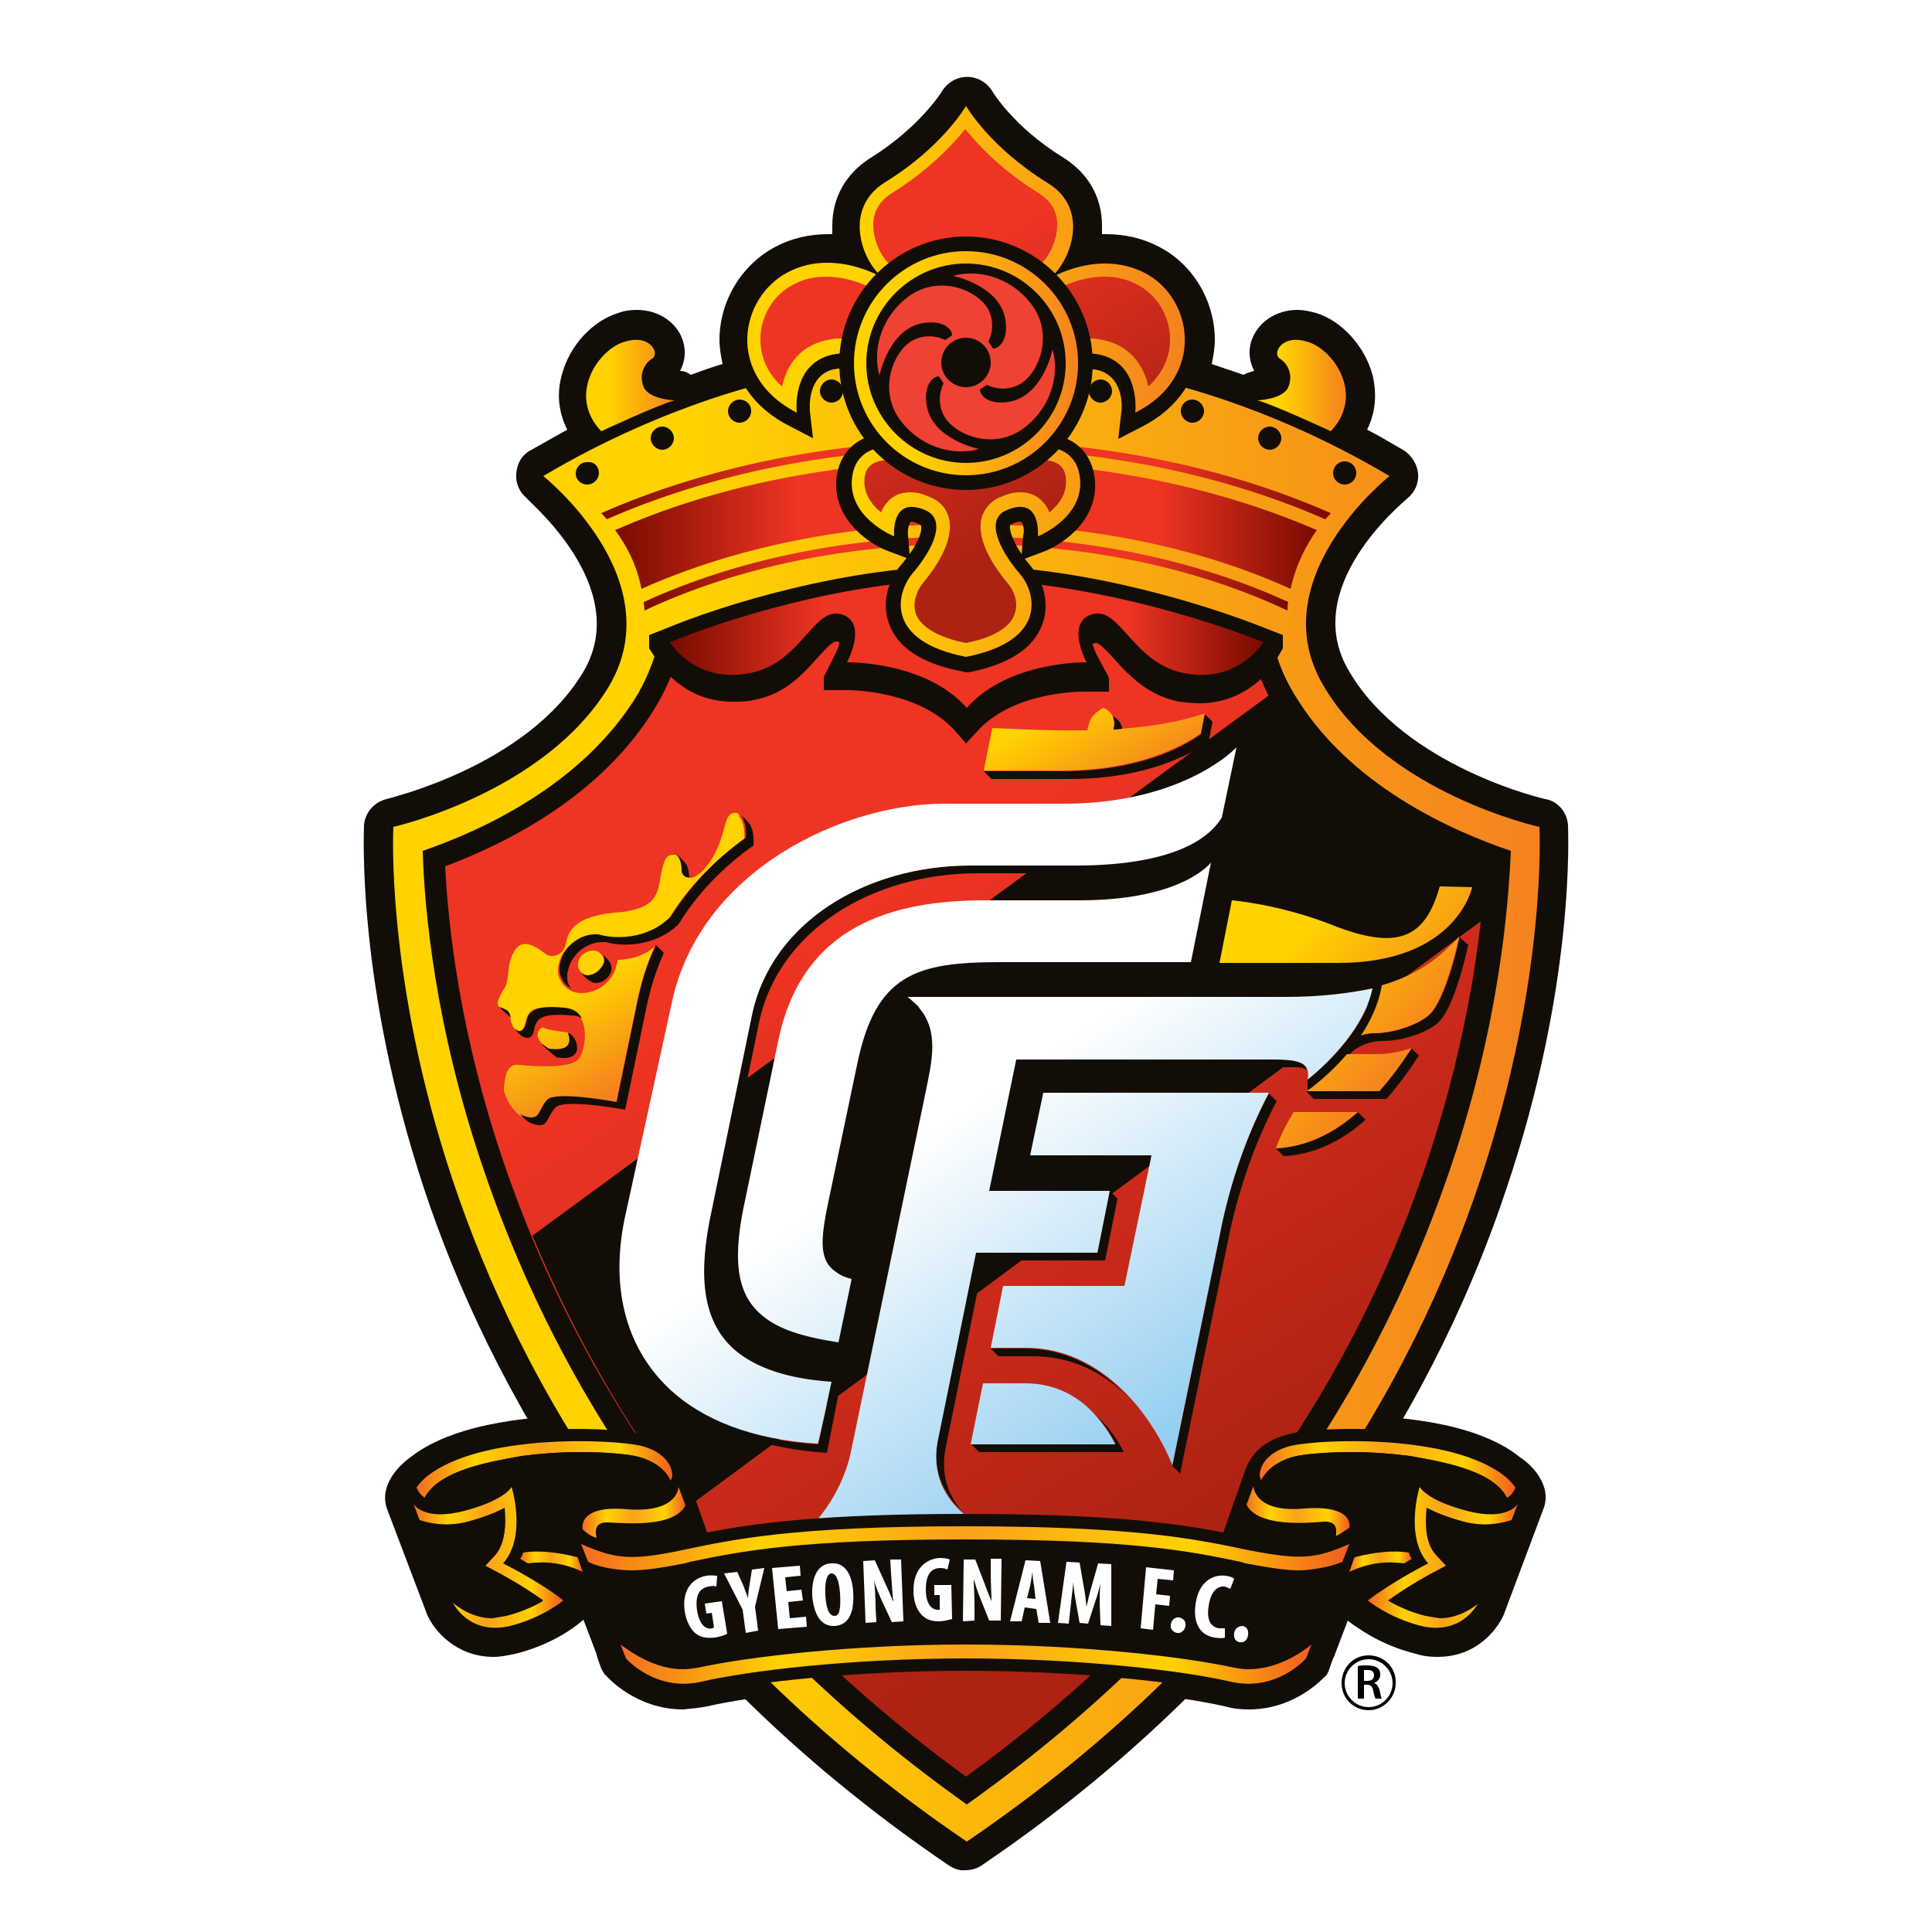<?xml version="1.0" encoding="utf-8"?>
<!-- Generator: Adobe Illustrator 25.1.0, SVG Export Plug-In . SVG Version: 6.00 Build 0)  -->
<svg version="1.1" xmlns="http://www.w3.org/2000/svg" xmlns:xlink="http://www.w3.org/1999/xlink" x="0px" y="0px"
	 viewBox="0 0 250 250" style="enable-background:new 0 0 250 250;" xml:space="preserve">
<style type="text/css">
	.st0{fill:#120E07;}
	.st1{fill:url(#SVGID_1_);}
	.st2{fill:url(#SVGID_2_);}
	.st3{fill:url(#SVGID_3_);}
	.st4{filter:url(#Adobe_OpacityMaskFilter);}
	.st5{opacity:0.6;mask:url(#e_2_);}
	.st6{fill:#FFCF00;}
	.st7{fill:url(#SVGID_4_);}
	.st8{fill:url(#SVGID_5_);}
	.st9{fill:url(#SVGID_6_);}
	.st10{fill:url(#SVGID_7_);}
	.st11{fill:url(#SVGID_8_);}
	.st12{fill:url(#SVGID_9_);}
	.st13{fill:url(#SVGID_10_);}
	.st14{fill:url(#SVGID_11_);}
	.st15{fill:#EF4134;}
	.st16{fill:url(#SVGID_12_);}
	.st17{fill:url(#SVGID_13_);}
	.st18{fill:url(#SVGID_14_);}
	.st19{fill:url(#SVGID_15_);}
	.st20{fill:url(#SVGID_16_);}
	.st21{fill:url(#SVGID_17_);}
	.st22{fill:url(#SVGID_18_);}
	.st23{fill:url(#SVGID_19_);}
	.st24{fill:#FFFFFF;}
	.st25{fill:url(#SVGID_20_);}
	.st26{fill:url(#SVGID_21_);}
	.st27{fill:url(#SVGID_22_);}
	.st28{fill:url(#SVGID_23_);}
	.st29{fill:url(#SVGID_24_);}
	.st30{fill:url(#SVGID_25_);}
	.st31{fill:none;}
</style>
<g id="Layer_1">
	<g>
		<path class="st0" d="M161.6,221.2c-1,0-2.1-0.1-3.1-0.4c-6.1-1.4-19.1-2.9-33.5-2.9c-14.4,0-27.4,1.5-33.5,2.9
			c-1,0.2-2,0.3-3.1,0.4c-6.2,0-9.9-4.3-10-4.4l-0.2-0.2c-0.1-0.2-0.2-0.3-0.3-0.5l-0.1-0.2l-0.5-1.4l-0.1-0.4l-0.1-0.3l-1.6-4.2
			l-0.5,0.4c-0.6,0.5-3.5,2.8-8.3,4c-1,0.2-1.9,0.4-2.8,0.4c-4.9,0-7.7-3.4-8.6-5.4l-5.2-13.7c-1.1-3,1.4-5.6,3.1-6.8
			c6-4.7,17.2-5.3,21.8-5.3c3.8,0,7,0.3,8.7,0.7c3.8,1,6.1,3.1,7.1,6.6l2,5.7c6.4-1.1,15.1-2.1,32.1-2.1s25.7,1,32.2,2.1l2-5.8
			c1-3.4,3.2-5.5,7-6.5c1.7-0.5,5-0.7,8.7-0.7c4.6,0,15.8,0.5,21.8,5.3c1.7,1.1,4.3,3.8,3.1,6.8l-5.1,13.6c-0.1,0.3-2.4,5.5-8.6,5.5
			c-0.9,0-1.9-0.1-2.8-0.4c-4.9-1.2-7.9-3.7-8.3-3.9l-0.5-0.4l-1.6,4.2l-0.1,0.3l-0.2,0.4l-0.5,1.4l-0.1,0.3
			c-0.1,0.2-0.2,0.4-0.3,0.5l-0.2,0.2C171.4,216.9,167.8,221.2,161.6,221.2L161.6,221.2z"/>
		<path class="st0" d="M202.9,106.8c-0.1-1.7-1.3-3.1-2.9-3.4c-0.2,0-18.2-4.2-25.4-16.5C168,76,181.6,65,182.1,64.5
			c1-0.8,1.5-2,1.4-3.2c-0.1-1.2-0.8-2.3-1.8-3c-1.6-0.9-3.2-1.9-4.8-2.7c1.1-2.2,1.3-4.6,0.7-7.1c-1-3.7-4-7-7.3-8
			c-0.8-0.2-1.6-0.4-2.4-0.4c-2.8,0-5.2,1.6-6,4.1c-0.4,1.3-0.2,2.7,0.4,3.8c-0.5,0.1-1,0.3-1.4,0.5c-1.4-0.5-2.7-0.9-4.1-1.4
			c0.2-1,0.4-2.1,0.4-3.1c0-5.1-2.9-9.9-7.3-12.1c-2.1-1.1-4.4-1.6-6.8-1.6c-0.2,0-0.4,0-0.5,0c0-0.4,0-0.7,0-1.1
			c0-3.7-1.8-6.8-5-8.8c-6.5-4-9.2-8.6-9.2-8.6c-1.1-1.8-3.4-2.4-5.2-1.3c-0.5,0.3-1,0.8-1.3,1.3c0,0-2.8,4.6-9.2,8.6
			c-3.2,2-5,5.1-5,8.8c0,0.4,0,0.7,0,1.1c-0.2,0-0.4,0-0.5,0c-2.4,0-4.7,0.5-6.8,1.6c-4.4,2.3-7.3,7-7.3,12.1c0,1.1,0.2,2.1,0.4,3.1
			c-1.4,0.4-2.7,0.9-4.1,1.4c-0.4-0.3-0.9-0.5-1.4-0.5c0.6-1.1,0.8-2.5,0.4-3.8c-0.7-2.4-3.1-4.1-6-4.1c-0.8,0-1.6,0.1-2.4,0.4
			c-3.3,1-6.3,4.2-7.3,8c-0.7,2.5-0.4,4.9,0.7,7.1c-1.6,0.9-3.2,1.8-4.8,2.7c-1.1,0.6-1.7,1.7-1.8,3c-0.1,1.2,0.4,2.4,1.4,3.2
			C68,64.6,82,75.9,75.5,86.9c-7.3,12.3-25.3,16.4-25.5,16.5c-1.6,0.4-2.8,1.8-2.9,3.4c0,0.8-1,20.5,7.8,47.1
			c8.1,24.4,26.5,59.4,67.9,87.5c0.6,0.4,1.4,0.7,2.1,0.6c0.8,0,1.5-0.2,2.1-0.6c41.4-28.1,59.8-63.1,67.9-87.5
			C203.9,127.3,202.9,107.6,202.9,106.8L202.9,106.8z"/>
		
			<linearGradient id="SVGID_1_" gradientUnits="userSpaceOnUse" x1="58.4" y1="88.188" x2="229.252" y2="88.188" gradientTransform="matrix(0.868 0 0 -0.868 0.132 218.915)">
			<stop  offset="0.264" style="stop-color:#FFD200"/>
			<stop  offset="1" style="stop-color:#F5821F"/>
		</linearGradient>
		<path class="st1" d="M149.1,49.1c0,0,14.2,2.7,30.7,12.5c0,0-16.8,13.3-8.5,27.2c8.2,13.9,27.9,18.2,27.9,18.2s4.3,78-74.1,131.3
			l0,0c0,0,0,0,0,0c0,0,0,0,0,0v0C46.6,185,50.9,107,50.9,107s19.6-4.4,27.9-18.2c8.2-13.9-8.5-27.2-8.5-27.2
			c16.5-9.8,30.7-12.5,30.7-12.5s10.7-2.7,24.1-2.7C138.3,46.4,149.1,49.1,149.1,49.1L149.1,49.1z"/>
		
			<linearGradient id="SVGID_2_" gradientUnits="userSpaceOnUse" x1="87.196" y1="194.729" x2="100.38" y2="194.729" gradientTransform="matrix(0.868 0 0 -0.868 0.132 218.915)">
			<stop  offset="0.264" style="stop-color:#FFD200"/>
			<stop  offset="1" style="stop-color:#F5821F"/>
		</linearGradient>
		<path class="st2" d="M77.8,55.8c0,0,7.3-3.4,9.5-4c0,0-3.3-0.1-4-1.7c-0.7-1.6,0.1-3.1,1.1-3.7c1-0.6-0.2-3.2-3.5-2.2
			C77.5,45.1,73.3,51.1,77.8,55.8z"/>
		<path class="st0" d="M167.4,89.7c-1.5-2.5-2.4-5-2.8-7.4c-11.7-4.8-26-7.9-39.6-7.9c-13.6,0-27.9,3.2-39.6,7.9
			c-0.5,2.4-1.4,4.9-2.8,7.4c-7.1,11.9-20.6,17.9-27.9,20.4c0.2,7.2,1.5,22.5,7.8,41c11.2,33.1,32.2,60.8,62.6,82.4
			c30.4-21.6,51.4-49.3,62.6-82.4c6.3-18.5,7.5-33.9,7.8-41C188.1,107.6,174.5,101.7,167.4,89.7L167.4,89.7z"/>
		
			<linearGradient id="SVGID_3_" gradientUnits="userSpaceOnUse" x1="111.315" y1="154.282" x2="189.959" y2="30.407" gradientTransform="matrix(0.868 0 0 -0.868 0.132 218.915)">
			<stop  offset="0.275" style="stop-color:#EE3423"/>
			<stop  offset="1" style="stop-color:#AD2213"/>
		</linearGradient>
		<path class="st3" d="M125,229.9c-29-21.1-49.1-47.9-59.9-79.7c-5.6-16.5-7.1-30.3-7.5-38.1c8-3,20.5-9.2,27.4-20.9
			c1.3-2.2,2.2-4.4,2.8-6.7c11.8-4.6,25.2-7.1,37.1-7.1c11.9,0,25.3,2.6,37.1,7.1c0.6,2.3,1.6,4.6,2.8,6.7
			c6.9,11.7,19.4,17.9,27.4,20.9c-0.4,7.8-2,21.6-7.5,38.1C174.1,182,154,208.9,125,229.9L125,229.9z"/>
		<defs>
			<filter id="Adobe_OpacityMaskFilter" filterUnits="userSpaceOnUse" x="57.6" y="77.3" width="134.8" height="152.6">
				<feColorMatrix  type="matrix" values="1 0 0 0 0  0 1 0 0 0  0 0 1 0 0  0 0 0 1 0"/>
			</filter>
		</defs>
		<mask maskUnits="userSpaceOnUse" x="57.6" y="77.3" width="134.8" height="152.6" id="e_2_">
			<g class="st4">
			</g>
		</mask>
		<g class="st5">
			<path d="M125,229.9c-29-21.1-49.1-47.9-59.9-79.7c-5.6-16.5-7.1-30.3-7.5-38.1c8-3,20.5-9.2,27.4-20.9c1.3-2.2,2.2-4.4,2.8-6.7
				c11.8-4.6,25.2-7.1,37.1-7.1c11.9,0,25.3,2.6,37.1,7.1c0.6,2.3,1.6,4.6,2.8,6.7c6.9,11.7,19.4,17.9,27.4,20.9
				c-0.4,7.8-2,21.6-7.5,38.1C174.1,182,154,208.9,125,229.9L125,229.9z"/>
		</g>
		<path class="st0" d="M192.4,112.1c-8-3-20.5-9.2-27.4-20.9c-0.3-0.4-0.5-0.9-0.7-1.3l-95.4,70c5.2,12.5,11.9,24.3,20.1,35.1
			l102.9-76C192.1,116.3,192.3,114,192.4,112.1L192.4,112.1z"/>
		<path class="st6" d="M190.8,165C190.8,164.9,190.8,164.9,190.8,165C190.8,164.9,190.8,164.9,190.8,165z"/>
		
			<linearGradient id="SVGID_4_" gradientUnits="userSpaceOnUse" x1="187.274" y1="194.729" x2="200.456" y2="194.729" gradientTransform="matrix(0.868 0 0 -0.868 0.132 218.915)">
			<stop  offset="0.264" style="stop-color:#FFD200"/>
			<stop  offset="1" style="stop-color:#F5821F"/>
		</linearGradient>
		<path class="st7" d="M172.2,55.8c0,0-7.3-3.4-9.5-4c0,0,3.3-0.1,4-1.7c0.7-1.6-0.1-3.1-1.1-3.7c-1-0.6,0.2-3.2,3.5-2.2
			C172.5,45.1,176.7,51.1,172.2,55.8L172.2,55.8z"/>
		
			<linearGradient id="SVGID_5_" gradientUnits="userSpaceOnUse" x1="91.513" y1="173.93" x2="196.141" y2="173.93" gradientTransform="matrix(0.868 0 0 -0.868 0.132 218.915)">
			<stop  offset="0" style="stop-color:#790B00"/>
			<stop  offset="0.258" style="stop-color:#EE3423"/>
			<stop  offset="0.775" style="stop-color:#EE3423"/>
			<stop  offset="1" style="stop-color:#790B00"/>
		</linearGradient>
		<path class="st8" d="M79.6,68.6c1.4,1.9,2.8,4.4,3.4,7.6c12.1-5.4,26.7-8.4,42-8.4c15.3,0,29.9,2.9,42,8.4
			c0.7-3.2,2.1-5.8,3.4-7.6c-12.9-5.6-28.6-8.9-45.4-8.9C108.2,59.6,92.5,62.9,79.6,68.6z"/>
		
			<linearGradient id="SVGID_6_" gradientUnits="userSpaceOnUse" x1="95.814" y1="166.679" x2="191.841" y2="166.679" gradientTransform="matrix(0.868 0 0 -0.868 0.132 218.915)">
			<stop  offset="0" style="stop-color:#790B00"/>
			<stop  offset="0.258" style="stop-color:#EE3423"/>
			<stop  offset="0.775" style="stop-color:#EE3423"/>
			<stop  offset="1" style="stop-color:#790B00"/>
		</linearGradient>
		<path class="st9" d="M125,70.4c15.3,0,29.7,3,41.6,8.6c0-0.4,0-0.7,0.1-1.1c-12-5.5-26.4-8.5-41.7-8.5c-15.3,0-29.7,3-41.7,8.5
			c0,0.3,0.1,0.7,0.1,1.1C95.3,73.4,109.7,70.4,125,70.4L125,70.4z"/>
		
			<linearGradient id="SVGID_7_" gradientUnits="userSpaceOnUse" x1="89.461" y1="180.615" x2="198.192" y2="180.615" gradientTransform="matrix(0.868 0 0 -0.868 0.132 218.915)">
			<stop  offset="0" style="stop-color:#790B00"/>
			<stop  offset="0.258" style="stop-color:#EE3423"/>
			<stop  offset="0.775" style="stop-color:#EE3423"/>
			<stop  offset="1" style="stop-color:#790B00"/>
		</linearGradient>
		<path class="st10" d="M125,58c17.2,0,33.3,3.4,46.5,9.2c0.2-0.3,0.5-0.5,0.7-0.8C158.8,60.5,142.5,57,125,57
			c-17.5,0-33.8,3.5-47.2,9.4c0.2,0.2,0.5,0.5,0.7,0.8C91.7,61.4,107.8,58,125,58L125,58z"/>
		<path class="st0" d="M125,94.5l-1.4-1.6c-4.5-5.1-13-5.3-13.9-5.3h-3.1l1.4-2.8c0.5-0.9,1-2.5,0.8-3.2c0-0.1-0.1-0.1-0.2-0.2
			c-0.1-0.1-0.3-0.1-0.4-0.1c-0.5,0-1.5,1.1-2.4,2.1c-1.8,2-4.2,4.8-8.4,5.5c-0.9,0.2-1.7,0.3-2.6,0.3c-6.5,0-9.5-5-9.7-5.2L84,82.2
			l2-0.8c7.3-3.1,23.8-8.2,39-8.2c15.2,0,31.6,5.2,39,8.2l2,0.8l-1.1,1.9c-0.1,0.2-3.2,5.2-9.7,5.2h0c-0.8,0-1.7-0.1-2.6-0.3
			c-4.1-0.8-6.6-3.5-8.4-5.5c-0.9-1-1.9-2.1-2.4-2.1c-0.1,0-0.3,0.1-0.4,0.1c-0.1,0.1-0.1,0.1-0.2,0.2c-0.2,0.7,0.3,2.3,0.8,3.2
			l1.5,2.8l-3.3,0c-0.9,0-9.4,0.1-13.9,5.3L125,94.5L125,94.5z"/>
		<path class="st0" d="M125,96.2l-1.4-1.6c-4.5-5.1-13-5.3-13.9-5.3h-3.1v-1.7c0.5-0.9,2.4-3.6,2.2-4.3c0-0.1-0.1-0.1-0.2-0.2
			c-0.1-0.1-0.3-0.1-0.4-0.1c-0.5,0-1.5,1.1-2.4,2.1c-1.8,2-4.2,4.8-8.4,5.5c-0.8,0.2-1.7,0.2-2.6,0.2c-6.5,0-9.5-5-9.7-5.2L84,83.9
			v-1.7c7.3-3.1,25.8-7.3,41-7.4c15.2,0,33.6,4.3,41,7.4v1.7l-1.1,1.9c-0.1,0.2-3.2,5.2-9.7,5.2h0c-0.8,0-1.7-0.1-2.6-0.2
			c-4.1-0.8-6.6-3.5-8.4-5.5c-0.9-1-1.9-2.1-2.4-2.1c-0.1,0-0.3,0.1-0.4,0.1c-0.1,0.1-0.1,0.1-0.2,0.2c-0.2,0.7,1.8,3.4,2.3,4.3v1.7
			l-3.3,0c-0.9,0-9.4,0.1-13.9,5.3L125,96.2z"/>
		
			<linearGradient id="SVGID_8_" gradientUnits="userSpaceOnUse" x1="99.784" y1="156.149" x2="187.917" y2="156.149" gradientTransform="matrix(0.868 0 0 -0.868 0.132 218.915)">
			<stop  offset="0" style="stop-color:#790B00"/>
			<stop  offset="0.258" style="stop-color:#EE3423"/>
			<stop  offset="0.775" style="stop-color:#EE3423"/>
			<stop  offset="1" style="stop-color:#790B00"/>
		</linearGradient>
		<path class="st11" d="M125,75c-15.4,0-31.8,5.4-38.3,8.1c0,0,3.2,5.4,10.3,4c7-1.3,8.4-9.4,12.4-7.4c2.7,1.4,0.2,6,0.2,6
			s10.1-0.2,15.5,5.9c5.4-6.1,15.5-5.9,15.5-5.9s-2.5-4.6,0.2-6c4-2,5.4,6,12.4,7.4c7,1.4,10.3-4,10.3-4
			C156.8,80.4,140.4,75.1,125,75z"/>
		<path class="st0" d="M125,87l-0.4-0.1c-5.3-1-8.5-3.1-9.6-6.3c-1-2.8,0.1-5.7,1.5-7.4c0.3-0.3,0.6-0.7,0.8-1l-2.4-0.9
			c-2.7-1-7.5-4.5-6.6-9.9c0.6-3.4,3.2-5.4,7.1-5.4c0.3,0,0.5,0,0.8,0c-0.4-2-1.6-4.4-3.1-6c-0.9-1-2.4-2.3-4.2-2.3
			c-0.2,0-0.4,0-0.6,0c-4,0.6-3.5,5.3-3.5,5.5l0.4,3.5l-3.1-1.6c-4.7-2.4-7.4-6.4-7.4-11.1c0-4.4,2.5-8.5,6.3-10.5
			c1.8-0.9,3.8-1.4,5.9-1.4c1,0,2,0.1,2.8,0.3c-0.3-1-0.5-2.1-0.5-3.2c0-3,1.5-5.6,4.2-7.2c6.9-4.3,9.8-9.2,9.9-9.3L125,10l1.6,2.8
			c0,0.1,2.9,5,9.9,9.3c2.6,1.6,4.1,4.2,4.2,7.2c0,1.1-0.1,2.2-0.5,3.2c0.9-0.2,1.9-0.3,2.8-0.3c2.1,0,4.1,0.5,5.9,1.4
			c3.8,2,6.3,6.1,6.3,10.5c0,4.6-2.7,8.7-7.4,11.1l-3.1,1.6l0.4-3.5c0.1-0.5,0.4-4.9-3.5-5.5c-0.2,0-0.4,0-0.6,0
			c-1.8,0-3.3,1.2-4.2,2.3c-1.5,1.6-2.7,4-3.1,6c0.3,0,0.5,0,0.8,0c4,0,6.5,2,7.1,5.4c0.9,5.5-3.9,8.9-6.6,9.9l-2.4,0.9
			c0.3,0.4,0.6,0.7,0.8,1c1.5,1.7,2.5,4.7,1.5,7.4c-1.1,3.2-4.4,5.3-9.6,6.3L125,87L125,87z M132.1,67.5c-0.2,0-0.6,0-1.1,0.3
			c-0.3,0.1-0.3,0.2-0.3,0.2c-0.1,0.5,0.2,1.8,1.5,3.7l0.2-2.4C132.6,68.6,132.4,67.7,132.1,67.5L132.1,67.5L132.1,67.5z
			 M117.9,67.5c-0.3,0.2-0.5,1.1-0.4,1.8l0.2,2.4c1.3-1.8,1.6-3.1,1.5-3.6c0-0.1,0-0.1-0.3-0.3C118.4,67.6,118.1,67.5,117.9,67.5
			L117.9,67.5z"/>
		
			<linearGradient id="SVGID_9_" gradientUnits="userSpaceOnUse" x1="111.162" y1="195.244" x2="176.49" y2="195.244" gradientTransform="matrix(0.868 0 0 -0.868 0.132 218.915)">
			<stop  offset="0.264" style="stop-color:#FFD200"/>
			<stop  offset="1" style="stop-color:#F5821F"/>
		</linearGradient>
		<path class="st12" d="M148.1,35.3c-5.9-3-12,0.5-12.7,1c2.7-1.5,6.1-9,0.2-12.6C128,19,125,13.7,125,13.7s-3,5.3-10.5,9.9
			c-5.9,3.7-2.5,11.2,0.2,12.6c-0.8-0.5-6.9-4-12.7-1c-6.4,3.3-8.1,13.5,1.1,18.2c0,0-0.8-6.7,5.1-7.6c5.9-0.9,10.6,7.5,10.2,12.3
			c0,0-7.2-2-8.1,3.4c-0.9,5.4,5.4,7.9,5.4,7.9s-0.5-5.3,4-3.4c2.8,1.2,1.2,4.9-1.7,8.3c-1.9,2.3-3.7,8.6,7,10.7l0-0.1l0,0.1
			c10.7-2.1,9-8.4,7-10.7c-2.9-3.4-4.5-7.2-1.7-8.3c4.5-1.9,4,3.4,4,3.4s6.3-2.5,5.4-7.9c-0.9-5.4-8.1-3.4-8.1-3.4
			c-0.4-4.8,4.4-13.2,10.2-12.3c5.9,0.9,5.1,7.6,5.1,7.6C156.1,48.8,154.4,38.5,148.1,35.3L148.1,35.3z"/>
		
			<linearGradient id="SVGID_10_" gradientUnits="userSpaceOnUse" x1="130.513" y1="223.419" x2="158.575" y2="176.979" gradientTransform="matrix(0.868 0 0 -0.868 0.132 218.915)">
			<stop  offset="0.275" style="stop-color:#EE3423"/>
			<stop  offset="1" style="stop-color:#AD2213"/>
		</linearGradient>
		<path class="st13" d="M125,83.2c-3.6-0.7-5.9-2.1-6.5-3.8c-0.5-1.6,0.3-3.1,0.8-3.8c1.6-1.9,4.2-5.5,3.5-8.5
			c-0.3-1.3-1.2-2.3-2.5-2.8c-0.9-0.4-1.7-0.6-2.5-0.6c-1.2,0-2.2,0.4-2.9,1.2c-0.4,0.4-0.7,0.9-0.9,1.4c-1.2-1-2.4-2.5-2.1-4.6
			c0.1-0.7,0.4-2.2,3.4-2.2c1.2,0,2.3,0.3,2.3,0.3l2.2,0.6l0.2-2.2c0.3-3.4-1.5-7.9-4.2-10.9c-2.1-2.3-4.5-3.5-7-3.5
			c-0.4,0-0.8,0-1.2,0.1c-4.1,0.6-5.8,3.4-6.4,6.1c-2.4-2.1-2.8-4.6-2.8-6.1c0-3,1.7-5.8,4.3-7.1c1.3-0.7,2.7-1,4.2-1
			c3.1,0,5.8,1.4,6.5,1.8l2-3.2c-1-0.6-2.4-2.9-2.4-5.3c0-1.7,0.8-3.1,2.4-4.1c4.8-3,7.8-6.2,9.5-8.3c1.7,2.1,4.7,5.3,9.5,8.3
			c1.6,1,2.4,2.3,2.4,4.1c0,2.4-1.4,4.6-2.4,5.3l2,3.2c0.7-0.4,3.4-1.8,6.5-1.8c1.5,0,2.9,0.3,4.2,1c2.6,1.3,4.3,4.1,4.3,7.1
			c0,1.5-0.4,3.9-2.8,6.1c-0.6-2.7-2.4-5.5-6.4-6.1c-0.4-0.1-0.8-0.1-1.2-0.1c-2.5,0-4.9,1.2-7,3.5c-2.8,3-4.5,7.5-4.2,10.9l0.2,2.2
			l2.2-0.6c0,0,1.1-0.3,2.3-0.3c3.1,0,3.3,1.6,3.4,2.2c0.3,2.1-0.9,3.6-2.1,4.6c-0.2-0.5-0.5-1-0.9-1.4c-0.7-0.8-1.7-1.2-2.9-1.2
			c-0.8,0-1.6,0.2-2.5,0.6c-1.3,0.5-2.2,1.6-2.5,2.8c-0.7,3,1.9,6.6,3.5,8.5c0.5,0.6,1.4,2.2,0.8,3.8
			C130.8,81.1,128.6,82.5,125,83.2L125,83.2z"/>
		<path class="st0" d="M125,63.4c-9,0-16.4-7.3-16.4-16.4c0-9,7.4-16.4,16.4-16.4c9,0,16.4,7.4,16.4,16.4
			C141.4,56,134,63.4,125,63.4z"/>
		
			<linearGradient id="SVGID_11_" gradientUnits="userSpaceOnUse" x1="127.102" y1="198.032" x2="160.555" y2="198.032" gradientTransform="matrix(0.868 0 0 -0.868 0.132 218.915)">
			<stop  offset="0.264" style="stop-color:#FFD200"/>
			<stop  offset="1" style="stop-color:#F5821F"/>
		</linearGradient>
		<path class="st14" d="M139.5,47c0,8-6.5,14.5-14.5,14.5c-8,0-14.5-6.5-14.5-14.5c0-8,6.5-14.5,14.5-14.5
			C133,32.5,139.5,39,139.5,47z"/>
		<path class="st0" d="M137.9,47c0,7.1-5.8,12.9-12.9,12.9c-7.1,0-12.9-5.8-12.9-12.9c0-7.1,5.8-12.9,12.9-12.9
			C132.1,34.1,137.9,39.9,137.9,47z"/>
		<path class="st15" d="M136.2,45.2c0,0-1.2,6.1-5.7,6.8c-2.4,0.4-3.7-0.7-3.7-1.6c0.3-0.2,0.6-0.4,0.9-0.6c0.8,0.4,2.5,0.9,4.3-0.1
			c2.4-1.4,4.3-6.2,1.7-10c-2.5-3.6-6.8-5-10.4-4c0,0,6.1,1.2,6.8,5.7c0.4,2.4-0.7,3.7-1.6,3.7c-0.2-0.3-0.4-0.6-0.6-0.9
			c0.4-0.8,0.9-2.5-0.1-4.3c-1.4-2.4-6.2-4.3-10-1.7c-3.6,2.5-5,6.8-4,10.4c0,0,1.2-6.1,5.7-6.8c2.4-0.4,3.7,0.7,3.7,1.6
			c-0.3,0.2-0.6,0.4-0.9,0.6c-0.8-0.4-2.5-0.9-4.3,0.1c-2.4,1.4-4.3,6.2-1.7,10c2.5,3.6,6.8,5,10.4,4c0,0-6.1-1.2-6.8-5.7
			c-0.4-2.4,0.7-3.7,1.6-3.7c0.2,0.3,0.4,0.6,0.6,0.9c-0.4,0.8-0.9,2.5,0.1,4.3c1.4,2.4,6.2,4.3,10,1.7
			C135.8,53.1,137.2,48.8,136.2,45.2L136.2,45.2z M121.8,46.9c0-1.7,1.4-3.2,3.2-3.2c0,0,0,0,0,0c1.7,0,3.2,1.4,3.2,3.2
			c0,1.7-1.4,3.2-3.2,3.2C123.3,50.1,121.8,48.7,121.8,46.9z"/>
		<path class="st0" d="M77.5,61.2c0,0.8-0.7,1.5-1.5,1.5c-0.8,0-1.5-0.6-1.5-1.4c0-0.8,0.6-1.5,1.4-1.5c0,0,0.1,0,0.1,0
			C76.9,59.7,77.5,60.4,77.5,61.2z M87.2,56.7c0,0.8-0.7,1.5-1.5,1.5s-1.5-0.7-1.5-1.5c0-0.8,0.7-1.5,1.5-1.5S87.2,55.9,87.2,56.7z
			 M97.2,53.2c0,0.8-0.7,1.5-1.5,1.5c-0.8,0-1.5-0.7-1.5-1.5c0-0.8,0.7-1.5,1.5-1.5S97.2,52.3,97.2,53.2z M109.1,50.6
			c0,0.8-0.7,1.5-1.5,1.5c-0.8,0-1.5-0.7-1.5-1.5l0,0c0-0.8,0.7-1.5,1.5-1.5C108.4,49.1,109.1,49.8,109.1,50.6z"/>
		<circle class="st0" cx="174" cy="61.2" r="1.5"/>
		<path class="st0" d="M162.8,56.7c0,0.8,0.7,1.5,1.5,1.5c0.8,0,1.5-0.7,1.5-1.5c0,0,0,0,0,0c0-0.8-0.7-1.5-1.5-1.5c0,0,0,0,0,0
			C163.5,55.2,162.8,55.9,162.8,56.7z M152.8,53.2c0,0.8,0.7,1.5,1.5,1.5c0.8,0,1.5-0.7,1.5-1.5c0-0.8-0.7-1.5-1.5-1.5
			S152.8,52.3,152.8,53.2z M140.9,50.6c0,0.8,0.7,1.5,1.5,1.5c0.8,0,1.5-0.7,1.5-1.5c0,0,0,0,0,0c0-0.8-0.7-1.5-1.5-1.5
			C141.6,49.1,140.9,49.8,140.9,50.6z M189.2,114.7c0,0-0.6,9.9-15.9,9.9h-15.4l0.6,1.4h15.4c15.3,0,15.9-9.9,15.9-9.9L189.2,114.7z
			"/>
		
			<linearGradient id="SVGID_12_" gradientUnits="userSpaceOnUse" x1="119.625" y1="130.605" x2="130.282" y2="112.284" gradientTransform="matrix(0.868 0 0 -0.868 0.132 218.915)">
			<stop  offset="0.264" style="stop-color:#FFD200"/>
			<stop  offset="1" style="stop-color:#F5821F"/>
		</linearGradient>
		<path class="st16" d="M74.8,124.6c-0.1,0.5,0.1,0.9,0.4,1.2c0.2,0.2,0.5,0.4,0.9,0.4c0.9,0,1.8-0.7,2-1.6c0.1-0.6-0.1-1-0.5-1.3
			c-0.2-0.2-0.5-0.3-0.8-0.3C75.8,123,74.9,123.7,74.8,124.6z M73,135.6c0.6-0.3,0.9-0.9,0.5-2c0,0,0,0,0,0c0,0-2.8-0.3-3.1-0.6
			c-0.3-0.3-1.6,0.8-0.2,2.1c0.2,0.2,0.5,0.4,0.8,0.6C71,135.7,72.2,136,73,135.6z M94.9,105.2c-1.4,0.3-0.8,2.8-2.9,6.1
			c-1.1,1.7-2.1,2.3-2.7,2.3c-0.6,0-1-0.4-1-0.8c-0.1-1.1-0.3-2-0.9-2.2c0,0,0,0-0.1,0c0,0,0,0,0,0c-0.2,0-0.4,0-0.7,0.1
			c-1.1,0.5-1,3.6-1.7,5c-0.7,1.5-2.3,2-4.3,2.3c-6.6,0.4-7.1,2.7-7.4,4.2c-0.4,1.6-1.9,1.7-2.5,1.3c-0.6-0.4-2.9-2.5-4.1-0.5
			c-1.2,1.9-0.5,3.6-1.4,5c-0.8,1.3-1,1.9-0.6,2.3c0.1,0.1,0.1,0.1,0.2,0.1c0.6,0.3,0.9,0.2,1.2,1.1c0,0.2,0.1,0.3,0.1,0.6
			c0.1,0.4,0.2,0.7,0.4,0.9c0.5,0.7,1.2,0.6,1.5-0.7c0.3-1.7,1.2-2.2,4.9-1.9c1.2,0.1,1.9,0.6,2.3,1.4c0.9,1.7,0.4,4.3-0.3,5.2
			c-0.9,1.3-5.8,1-7.7,0.8c-1.9-0.3-1.9,2.3-2,3c-0.1,0.5,0.7,2.5,2,3.5c0.3,0.2,0.5,0.3,0.8,0.4c1.8,0.5,1.5-1,2.7-2.2
			c1.1-1.1,7.9,0.1,9,0.3l2.8-13.5c0.5-2.3,1.2-4.6,2.2-6.8c-2,1.8-4.8,1.7-4.8,1.7c0,0.2,0,0.4-0.1,0.6c-0.4,2.1-2.4,3.7-4.5,3.7
			c-0.6,0-1.1-0.1-1.6-0.4c-0.5-0.3-0.9-0.7-1.2-1.3c-0.2-0.3-0.3-0.7-0.3-1.1c0-0.3,0-0.6,0.1-0.9c0.4-2.1,2.4-3.7,4.5-3.7
			c0.2,0,0.3,0,0.4,0c1.9,0.6,6.3,0.7,9.4-2.3c2.5-4.1,5.9-7.5,9.7-10.2c0.1-1.4-0.2-2.4-0.6-2.9C95.6,105.2,95.3,105.1,94.9,105.2z
			 M144.1,94.4l0.1-0.7c0-0.4-0.1-0.7-0.2-1c-0.4-0.8-1.2-1.1-1.2-1.1s-1.6,0.7-1.9,2.1l-0.2,0.8c-5.9,0.1-11.8-0.3-12.3-0.3
			l-1.1,5.5h10.1c9.8,0,15.5-3.1,18-4.8l0.5-2.6c-3.1,1.1-6.9,1.7-10.7,2C144.9,94.4,144.5,94.4,144.1,94.4L144.1,94.4z"/>
		<g>
			<path class="st0" d="M76,126.2c-0.3,0-0.7-0.1-0.9-0.4l0,0c0,0,1.1,1.4,2,1.4c0.9,0,1.8-0.7,2-1.6c0.1-0.6-0.1-1.1-0.6-1.6
				l-0.8-0.8c0,0,0,0,0,0c0.4,0.3,0.6,0.8,0.5,1.3C77.8,125.5,76.9,126.2,76,126.2L76,126.2z M69.1,133.3c0.3-1.7,1.2-2.2,4.9-1.9
				c0.4,0,0.9,0.1,1.3,0.4c-0.4-0.8-1.1-1.3-2.3-1.4c-3.7-0.3-4.6,0.3-4.9,1.9c-0.3,1.3-1,1.4-1.5,0.7
				C67.3,134.3,68.8,135,69.1,133.3z"/>
			<path class="st0" d="M73.9,127.9c-0.1-0.1-0.1-0.2-0.2-0.3c-0.2-0.3-0.3-0.7-0.3-1.1c0-0.3,0-0.6,0.1-0.9
				c0.4-2.1,2.4-3.7,4.5-3.7c0.2,0,0.3,0,0.4,0c1.9,0.6,6.3,0.7,9.4-2.3c2.5-4.1,5.9-7.5,9.7-10.2c0.1-1.5-0.2-2.5-0.7-3
				c0,0-0.5-0.6-0.9-0.9c0.4,0.5,0.7,1.5,0.6,2.9c-3.8,2.7-7.1,6.1-9.7,10.2c-3.1,3.1-7.4,2.9-9.4,2.3c-0.1,0-0.3,0-0.4,0
				c-2.1,0-4.1,1.7-4.5,3.7c-0.1,0.3-0.1,0.6-0.1,0.9c0,0.4,0.1,0.8,0.3,1.1C72.9,127.2,73.4,127.6,73.9,127.9z M82.6,129.1
				l-2.8,13.5c-1.1-0.2-7.9-1.4-9-0.3c-1.1,1.2-0.8,2.7-2.7,2.2c-0.3-0.1-0.6-0.2-0.8-0.4c0.5,0.7,1.1,1.2,1.9,1.4
				c1.8,0.5,1.5-1,2.7-2.2c1.1-1.1,7.9,0.1,9,0.3l2.8-13.5c0.5-2.3,1.2-4.6,2.2-6.8l-1-1C83.8,124.5,83.1,126.8,82.6,129.1
				L82.6,129.1z"/>
			<path class="st0" d="M73,135.6c-0.8,0.3-2,0.1-2,0.1c-0.3-0.2-0.6-0.4-0.8-0.6c0,0,0,0,0,0.1c0.2,0.3,1.3,1.2,1.8,1.6
				c0,0,1.2,0.3,2-0.1c0.6-0.3,0.9-0.9,0.5-2c0,0-0.5-1-0.9-1c0,0-0.1,0-0.1,0C73.9,134.7,73.6,135.4,73,135.6z M138.4,100.8
				c9.8,0,15.5-3.1,18-4.8l0.5-2.6l-1-1l-0.5,2.6c-2.5,1.8-8.2,4.8-18,4.8h-10.1l1,1L138.4,100.8L138.4,100.8z M88.2,112.7
				c0,0.4,0.4,0.9,1,0.8c-0.1-0.9-0.2-1.5-0.6-1.9c0,0-0.9-1.1-1.3-1.2C87.9,110.7,88.2,111.6,88.2,112.7z M144.1,94.4
				c0.4,0,0.8-0.1,1.1-0.1c-0.1-1-0.8-1.4-1.2-1.6c0.1,0.3,0.2,0.6,0.2,1L144.1,94.4L144.1,94.4z M92,156.6
				c-1.7,7.9-1.4,14.2,3,18.1c-3.5-3.9-3.6-9.9-2-17.1l5.2-25.2c2.5-12.1,14.8-19.4,28.3-19.4h13.7c8.5,0,16-1.7,18.8-6.2l1.9-9.1
				l-1-1l-1.9,9.1c-2.7,4.5-10.3,6.2-18.8,6.2h-13.7c-13.5,0-25.8,7.3-28.3,19.4L92,156.6z"/>
			<path class="st0" d="M98.7,170.2c2,2.4,5.5,3.8,10.9,4.5l1.7-8.2l-1-1l-1.7,8.2C104,173.1,100.8,172,98.7,170.2z M130.5,125.6
				h24.6l2.6-12.9c0,0-1-1-1-1l-2.6,12.9h-24.6c-10.9,0-16.2,1.6-18.6,13.3l-3.4,16.7c-1.2,5.5-1.5,8.5,0.8,10.1
				c-1.2-1.7-0.8-4.5,0.2-9l3.4-16.7C114.4,127.1,119.7,125.6,130.5,125.6L130.5,125.6z M64.9,130.4c-0.1,0-0.1-0.1-0.2-0.1
				c0.1,0.3,1,1,1.2,1.2l0.2,0.1C65.8,130.6,65.5,130.7,64.9,130.4z M128.2,174.5l1,1h4.5c5.2,0,9.2,2.3,12.1,5.1
				c-3.1-3.2-7.4-6.1-13.2-6.1H128.2L128.2,174.5z M134.3,150.5h14.5l0.2-1h-15.7L134.3,150.5z M165.1,148.6l1,1
				c4-0.2,7.6-2,10.6-4.7l-1-1C172.6,146.6,169.1,148.4,165.1,148.6z M164.2,141.5c-2.7,5.1-4.8,10.8-6,16.6l-6.5,31.6l1,1l6.5-31.6
				c1.3-5.8,3.3-11.5,6-16.6L164.2,141.5L164.2,141.5z M178.4,141.2h-9.4l1,1h9.4c1.5-1.7,2.9-3.6,4.2-5.6l-1-1
				C181.4,137.6,180,139.5,178.4,141.2z"/>
			<path class="st0" d="M188.9,121.2c-0.8,3.9-2.3,8.3-3.6,9.8c-1,1.2-4.4,2.7-7.5,2.7c-0.7,0-1.2,0.1-1.6,0.3
				c1.8-2.8,2.5-5.1,2.7-6.5c-0.4,0.1-0.8,0.2-1.2,0.3c-1,5-5.6,9.6-8.4,11.8c0,0,0,0-0.1,0.1l0,1.5c2.2-1.6,3.9-3.2,5.2-4.8h0.3
				c0.6-0.8,2.3-1.7,4.2-1.7c3,0,6.5-1.4,7.5-2.7c1.4-1.6,2.8-6,3.6-9.8C189.9,122.3,188.9,121.3,188.9,121.2z M126.3,162l-4.9,24.1
				c-1,4.6,1.2,7.7,3.2,9.6c-1.7-1.9-3-4.7-2.2-8.5l4.9-24.1H143l1.6-8l-1-1l-1.6,8L126.3,162L126.3,162z M164.6,137h-33.1l-3.5,17
				h1.2l3.3-15.9h35.1c0.7,0,1.2,0.1,1.5,0.4C168.8,137.2,167.2,137,164.6,137L164.6,137z M108.6,179.9l-1-1l-1.7,8
				c-8.6-0.5-14.9-3.1-19.1-7c4.2,4.5,10.9,7.5,20.2,8.1L108.6,179.9L108.6,179.9z M104.7,197.7l1,1h23l-1-1H104.7z"/>
			<path class="st0" d="M141.9,183.2c1.7,1.9,2.5,3.7,2.5,3.7h-18.7l1,1h18.7C145.4,187.9,144.3,185.4,141.9,183.2L141.9,183.2z"/>
		</g>
		
			<linearGradient id="SVGID_13_" gradientUnits="userSpaceOnUse" x1="117.65" y1="128.106" x2="177.551" y2="39.682" gradientTransform="matrix(0.868 0 0 -0.868 0.132 218.915)">
			<stop  offset="0.165" style="stop-color:#FFFFFF"/>
			<stop  offset="0.456" style="stop-color:#FFFFFF"/>
			<stop  offset="1" style="stop-color:#94CEF1"/>
		</linearGradient>
		<path class="st17" d="M166.3,129h-48.9c0.5,0.3,0.8,0.7,1.2,1c0.1,0.1,0.3,0.3,0.4,0.5c2.5,3,1.6,6.8,0.8,10.7l-9.7,46.7l0,0
			c-1.3,6.1-5.4,9.9-5.4,9.9h23c0,0-1.5-0.6-3.1-2c-2.1-1.8-4.2-4.9-3.2-9.6l4.9-24.1H142l1.6-8H128l3.5-17h33.1
			c2.6,0,4.3,0.2,4.6,1.4c0.1,0.3,0.1,0.7,0,1.2c0,0,0,0,0,0c2.8-2.2,7.4-6.9,8.4-11.8C174.7,128.5,171,129,166.3,129L166.3,129z
			 M107.6,178.8c-5.9-0.4-9.9-1.9-12.5-4.1c-4.5-3.9-4.7-10.3-3-18.1l5.2-25.2c2.5-12.1,14.8-19.4,28.3-19.4h13.7
			c8.5,0,16-1.7,18.8-6.2l1.9-9.1c0,0-6.7,7.3-22.4,7.3h-15.5c-12.8,0-31.6,8.5-35.2,25.9L81,156.9c-2.1,9.1-0.3,17.3,5.7,22.9
			c4.2,3.9,10.6,6.5,19.1,7C105.9,186.9,107.6,178.8,107.6,178.8z M110.9,137.8c2.4-11.8,7.7-13.3,18.6-13.3h24.6l2.6-12.9
			c0,0-3.6,4.9-17,4.9h-12.2c-11.8,0-23.7,3.1-26.8,18.2l-4.2,20.2c-1.7,7.6-1.4,12.4,2.1,15.3c2.1,1.8,5.3,2.8,9.9,3.5l1.7-8.2
			c-0.8-0.2-1.5-0.5-2-0.9c-2.4-1.6-2-4.5-0.8-10.1L110.9,137.8L110.9,137.8z M132.7,179h-5.5l-1.6,7.9h18.7c0,0-0.8-1.8-2.5-3.7
			C140,181.1,137,179,132.7,179L132.7,179z M133.3,149.5H149l-0.2,1l-3.3,15.9h-15.7l-1.6,8h4.5c5.8,0,10.1,2.9,13.2,6.1
			c4,4.2,5.8,9.1,5.8,9.1l6.5-31.6c1.3-5.8,3.3-11.5,6-16.6h-29.2L133.3,149.5L133.3,149.5z"/>
		<path class="st0" d="M190.5,114.7c0,0-2,9.8-17.3,9.8h-15.4l1,1h15.4c15.3,0,17.3-9.9,17.3-9.9L190.5,114.7L190.5,114.7z"/>
		
			<linearGradient id="SVGID_14_" gradientUnits="userSpaceOnUse" x1="191.373" y1="122.671" x2="215.825" y2="100.256" gradientTransform="matrix(0.868 0 0 -0.868 0.132 218.915)">
			<stop  offset="0.264" style="stop-color:#FFD200"/>
			<stop  offset="1" style="stop-color:#F5821F"/>
		</linearGradient>
		<path class="st18" d="M186.3,114.7c-1.9,6.8-5.5,8.3-13.9,5c-6.8-2.7-13-3.2-13-3.2l-1.6,8.1h15.4c15.3,0,17.3-9.8,17.3-9.8
			L186.3,114.7L186.3,114.7z"/>
		
			<linearGradient id="SVGID_15_" gradientUnits="userSpaceOnUse" x1="184.084" y1="114.713" x2="208.531" y2="92.302" gradientTransform="matrix(0.868 0 0 -0.868 0.132 218.915)">
			<stop  offset="0.264" style="stop-color:#FFD200"/>
			<stop  offset="1" style="stop-color:#F5821F"/>
		</linearGradient>
		<path class="st19" d="M165.1,148.6c4-0.2,7.6-2,10.6-4.7h-8.3C166.5,145.4,165.7,146.9,165.1,148.6z M178.8,127.5
			c-0.2,1.4-0.9,3.8-2.7,6.5c0.5-0.2,1-0.3,1.6-0.3c3,0,6.5-1.4,7.5-2.7c1.4-1.6,2.8-6,3.6-9.8C186.7,123.4,184.2,125.9,178.8,127.5
			z M174.3,136.4c-1.3,1.5-3,3.2-5.2,4.8h9.4c1.5-1.7,2.9-3.6,4.2-5.6c-1.5,0.5-3,0.8-4.5,0.8H174.3L174.3,136.4z"/>
		<path class="st0" d="M195.7,189.8c-5.5-4.4-16.3-4.9-20.7-4.9c-3.4,0-6.6,0.2-8.3,0.7c-3,0.8-4.9,2.3-5.8,5.3l-2.6,7.4
			c-6.2-1.2-14.8-2.4-33.4-2.4v0l0,0c-18.6,0-27.2,1.2-33.4,2.4l-2.6-7.4c-0.9-3-2.7-4.5-5.8-5.3c-1.6-0.4-4.9-0.7-8.3-0.7
			c-4.4,0-15.2,0.5-20.7,4.9c0,0-3.4,2.2-2.5,4.6L57,208c0.1,0.2,1.9,4.3,6.9,4.3c0.8,0,1.6-0.1,2.4-0.3c4.6-1.2,7.4-3.5,7.5-3.6
			l1.3-1.1l-1.3-1.1c-1-0.9-2.1-1.7-3.2-2.5c1.5,0,2.9,0.4,4.2,1.1l1.1,0.6l1.1,2.9l0,0l1.8,4.8l0.1,0.3l0.1,0.4l0,0l0.5,1.4
			l0.1,0.2l0.2,0.2c0.1,0.2,3.3,3.8,8.6,3.8c0.9,0,1.8-0.1,2.7-0.3c6.2-1.4,19.4-2.9,33.9-2.9c14.5,0,27.7,1.5,33.9,2.9
			c0.9,0.2,1.8,0.3,2.7,0.3c5.3,0,8.5-3.6,8.6-3.8l0.2-0.2l0.1-0.2l0.5-1.4l0,0l0.1-0.4l0.1-0.3l1.8-4.8l0,0l1.1-2.9l1.1-0.6
			c1.3-0.7,2.7-1,4.2-1.1c-1.1,0.8-2.3,1.6-3.2,2.5l-1.3,1.1l1.3,1.1c0.1,0.1,2.9,2.4,7.5,3.6c0.8,0.2,1.6,0.3,2.4,0.3
			c4.9,0,6.8-4.1,6.9-4.3l5.1-13.6C199.1,192,195.7,189.8,195.7,189.8L195.7,189.8z"/>
		
			<linearGradient id="SVGID_16_" gradientUnits="userSpaceOnUse" x1="61.495" y1="19.926" x2="83.631" y2="19.926" gradientTransform="matrix(0.868 0 0 -0.868 0.132 218.915)">
			<stop  offset="0" style="stop-color:#F36D20"/>
			<stop  offset="0.231" style="stop-color:#FFD200"/>
			<stop  offset="0.494" style="stop-color:#FAA21A"/>
			<stop  offset="0.797" style="stop-color:#FFD200"/>
			<stop  offset="1" style="stop-color:#F15D21"/>
		</linearGradient>
		<path class="st20" d="M65.1,202.3c3.1-3.5,1.1-9.9,1.1-9.9s-0.8,1.7-6.1,3.1c-5.3,1.4-6.6-0.9-6.6-0.9l0.8,2.1
			c2.9,0.9,5,0.5,6.2,0.2c2.2-0.6,3.7-1.2,4.8-1.8c0.2,2,0.1,4.6-1.2,6.1l-1.3,1.4l1.7,0.9c0,0,3.2,1.7,5.8,3.6
			c-1.1,0.6-2.7,1.4-4.7,1.9c-0.5,0.1-1.1,0.2-1.6,0.2c-2.4,0-4.4-1.3-5.7-2.5l0.2,0.5c0,0,2,4.5,7.5,3.2c4.3-1.1,6.9-3.3,6.9-3.3
			C69.9,204.7,65.1,202.3,65.1,202.3L65.1,202.3z"/>
		<path class="st0" d="M65.5,209.1c2-0.5,3.7-1.3,4.7-1.9c-2.6-1.9-5.7-3.6-5.8-3.6l-1.7-0.9l1.3-1.4c1.4-1.6,1.5-4.2,1.2-6.1
			c-1.1,0.6-2.6,1.2-4.8,1.8c-1.2,0.3-3.3,0.7-6.2-0.2l3.8,10.1c1.3,1.2,3.3,2.5,5.7,2.5C64.4,209.3,64.9,209.2,65.5,209.1z"/>
		
			<linearGradient id="SVGID_17_" gradientUnits="userSpaceOnUse" x1="187.675" y1="33.111" x2="225.722" y2="33.111" gradientTransform="matrix(0.868 0 0 -0.868 0.132 218.915)">
			<stop  offset="0" style="stop-color:#F36D20"/>
			<stop  offset="0.231" style="stop-color:#FFD200"/>
			<stop  offset="0.494" style="stop-color:#FAA21A"/>
			<stop  offset="0.797" style="stop-color:#FFD200"/>
			<stop  offset="1" style="stop-color:#F15D21"/>
		</linearGradient>
		<path class="st21" d="M182.4,188.4c-2.3-0.3-4.8-0.5-7.5-0.5c-3.6,0-6.4,0.3-7.5,0.6c-2.6,0.7-3.7,2.1-4.2,3.1
			c-0.1-0.2-0.1-0.4-0.2-0.6c0,0-0.2-2.8,4-3.9c3.8-0.9,20.7-1.6,27.7,3.9c0.5,0.4,1,0.9,1.4,1.5c-0.2,0.5-0.5,0.9-0.9,1.2
			c0,0-0.1,0.1-0.2,0.1C193.2,190.2,186.4,189.1,182.4,188.4z"/>
		
			<linearGradient id="SVGID_18_" gradientUnits="userSpaceOnUse" x1="200.947" y1="19.359" x2="210.279" y2="19.359" gradientTransform="matrix(0.868 0 0 -0.868 0.132 218.915)">
			<stop  offset="0" style="stop-color:#F36D20"/>
			<stop  offset="0.231" style="stop-color:#FFD200"/>
			<stop  offset="0.494" style="stop-color:#FAA21A"/>
			<stop  offset="0.797" style="stop-color:#FFD200"/>
			<stop  offset="1" style="stop-color:#F15D21"/>
		</linearGradient>
		<path class="st22" d="M182.3,200.9c0.1,0.3,0.2,0.6,0.4,0.8c-0.3,0.2-0.7,0.4-1,0.6c-2.2-0.3-4.6-0.1-7.1,1.1l0.6-1.7l0.1-0.2
			C178,200.8,180.5,200.6,182.3,200.9z"/>
		<path class="st0" d="M167.4,188.5c1.1-0.3,4-0.6,7.5-0.6c2.7,0,5.2,0.2,7.5,0.5c3.9,0.7,10.8,1.8,12.6,5.5
			c-0.3,0.2-0.9,0.5-2.1,0.5c-0.8,0-1.7-0.1-2.7-0.4c-4.3-1.1-5.2-2.3-5.2-2.4c-0.8-0.7-1.7-2-1.7-2s-0.7,1-1,2.3
			c-0.1,0.2-1.5,5,0,8.9c-1.9-0.3-4.3-0.1-7,0.6l0.8-2.4c0,0,0.8-4.9-4.2-5.2c-4.2-0.2-6.8,0.8-8.2-1.3c-0.2-0.3-0.3-0.6-0.5-1
			C163.7,190.6,164.8,189.2,167.4,188.5L167.4,188.5z"/>
		
			<linearGradient id="SVGID_19_" gradientUnits="userSpaceOnUse" x1="204.021" y1="19.926" x2="226.161" y2="19.926" gradientTransform="matrix(0.868 0 0 -0.868 0.132 218.915)">
			<stop  offset="0" style="stop-color:#F36D20"/>
			<stop  offset="0.231" style="stop-color:#FFD200"/>
			<stop  offset="0.494" style="stop-color:#FAA21A"/>
			<stop  offset="0.797" style="stop-color:#FFD200"/>
			<stop  offset="1" style="stop-color:#F15D21"/>
		</linearGradient>
		<path class="st23" d="M184.8,202.3c-3.1-3.5-1.1-9.9-1.1-9.9s0.8,1.7,6.1,3.1c5.3,1.4,6.6-0.9,6.6-0.9l-0.8,2.1
			c-2.9,0.9-5,0.5-6.2,0.2c-2.2-0.6-3.7-1.2-4.8-1.8c-0.2,2-0.2,4.6,1.2,6.1l1.3,1.4l-1.7,0.9c0,0-3.2,1.7-5.8,3.6
			c1.5,0.9,3.1,1.5,4.7,1.9c0.6,0.1,1.1,0.2,1.6,0.2c2.4,0,4.4-1.3,5.7-2.5l-0.2,0.5c0,0-2,4.5-7.5,3.2c-4.3-1.1-6.9-3.3-6.9-3.3
			C180.1,204.7,184.8,202.3,184.8,202.3L184.8,202.3z"/>
		<path class="st0" d="M184.5,209.1c-1.7-0.4-3.3-1.1-4.7-1.9c2.6-1.9,5.7-3.6,5.8-3.6l1.7-0.9l-1.3-1.4c-1.4-1.6-1.5-4.2-1.2-6.1
			c1.1,0.6,2.6,1.2,4.8,1.8c1.2,0.3,3.3,0.7,6.2-0.2l-3.8,10.1c-1.3,1.2-3.3,2.5-5.7,2.5C185.6,209.3,185.1,209.2,184.5,209.1z
			 M168.2,203.2c-1.7,0-3.7-0.3-6.9-0.9l-0.7-0.2c-6.7-1.4-14.2-2.9-35.6-2.9c-21.4,0-29,1.5-35.6,2.9l-0.7,0.2
			c-3.2,0.6-5.2,0.9-6.9,0.9c-1,0-3.8-0.3-5.6-1.1l4.1,10.7c1.6,1.3,4.6,3.2,8.1,3.2c0.6,0,1.3-0.1,1.9-0.2c6.3-1.4,19.9-3,34.7-3
			c14.8,0,28.3,1.6,34.7,3c0.6,0.1,1.3,0.2,1.9,0.2c3.5,0,6.5-2,8.2-3.2l4.1-10.7C172,202.9,169.3,203.2,168.2,203.2L168.2,203.2z"
			/>
		<g>
			<path class="st24" d="M94.1,211.4c-0.3,0.2-1,0.4-1.6,0.5c-0.9,0.1-1.7,0-2.3-0.4c-0.8-0.5-1.4-1.7-1.6-3
				c-0.4-2.9,1.1-4.3,2.8-4.6c0.6-0.1,1.1,0,1.4,0l-0.1,1.4c-0.2-0.1-0.6-0.1-1,0c-1.1,0.2-1.8,1-1.5,3.1c0.3,1.9,1.2,2.5,1.9,2.3
				c0.1,0,0.3-0.1,0.3-0.1l-0.3-1.9l-0.7,0.1l-0.2-1.3l2.2-0.3L94.1,211.4L94.1,211.4z M96.5,211.3l-0.4-3l-2.4-4.7l1.7-0.2l0.8,1.8
				c0.2,0.5,0.4,1.1,0.6,1.6l0,0c0-0.6,0.1-1.2,0.2-1.8l0.3-1.9l1.6-0.2l-1.2,5l0.4,3.1L96.5,211.3L96.5,211.3z M103.9,207.1
				l-1.9,0.2l0.2,2.1l2.1-0.2l0.1,1.3l-3.7,0.3l-0.8-7.9l3.6-0.3l0.1,1.3l-2,0.2l0.2,1.8l1.9-0.2L103.9,207.1z M110.4,206
				c0.2,3-0.8,4.3-2.4,4.4c-1.9,0.1-2.7-1.7-2.9-3.9c-0.1-2.2,0.6-4.1,2.4-4.2C109.6,202.1,110.3,204.2,110.4,206z M106.8,206.4
				c0.1,1.8,0.5,2.7,1.2,2.7c0.7,0,0.8-1.2,0.7-2.9c-0.1-1.4-0.4-2.6-1.1-2.6C107,203.6,106.7,204.7,106.8,206.4z M112,210l-0.3-8
				l1.5-0.1l1.4,3.1c0.3,0.6,0.7,1.6,1,2.3h0c-0.1-0.8-0.2-2.2-0.3-3.7l-0.1-1.8l1.4,0l0.3,8l-1.5,0.1l-1.4-3
				c-0.3-0.7-0.7-1.6-0.9-2.4h0c0.1,0.8,0.2,2,0.2,3.6l0.1,1.8L112,210L112,210z M123.2,209.5c-0.4,0.1-1.1,0.3-1.7,0.3
				c-0.9,0-1.6-0.2-2.2-0.8c-0.7-0.7-1.1-1.8-1.1-3.2c0-2.9,1.7-4.1,3.4-4.2c0.6,0,1.1,0.1,1.3,0.2l-0.3,1.3
				c-0.2-0.1-0.5-0.2-0.9-0.2c-1.1,0-1.9,0.7-1.9,2.8c0,1.9,0.8,2.6,1.5,2.6c0.1,0,0.3,0,0.3,0l0-1.9l-0.7,0l0-1.3l2.2,0
				L123.2,209.5L123.2,209.5z M124.6,209.8l0.1-8l1.5,0l1.2,3.1c0.2,0.6,0.6,1.6,0.9,2.3h0c0-0.8-0.1-2.2-0.1-3.7l0-1.8l1.4,0
				l-0.1,8l-1.5,0l-1.2-3c-0.3-0.7-0.6-1.7-0.8-2.4h0c0,0.8,0.1,2,0.1,3.6l0,1.8L124.6,209.8L124.6,209.8z M132.6,208l-0.4,1.8
				l-1.5,0l2-7.9l1.9,0.1l1.3,8l-1.5,0l-0.3-1.8L132.6,208L132.6,208z M134,206.9l-0.2-1.7c-0.1-0.5-0.2-1.3-0.2-1.8l0,0
				c-0.1,0.5-0.2,1.4-0.3,1.8l-0.4,1.6L134,206.9L134,206.9z M142.3,207.5c0-0.8,0-1.8,0.1-2.6h0c-0.2,0.8-0.4,1.6-0.7,2.4l-0.9,2.8
				l-1.1-0.1l-0.5-2.8c-0.1-0.6-0.3-1.6-0.3-2.5l0,0c-0.1,0.9-0.2,1.8-0.3,2.6l-0.3,2.8l-1.4-0.1l1.1-7.9l1.7,0.1l0.5,2.9
				c0.2,1,0.3,1.9,0.4,2.8l0,0c0.2-0.9,0.4-1.8,0.7-2.8l0.8-2.8l1.7,0.1l0,8l-1.4-0.1L142.3,207.5L142.3,207.5z M148.3,202.8
				l3.6,0.4l-0.1,1.3l-2-0.2l-0.2,2l1.8,0.2l-0.1,1.3l-1.8-0.2l-0.3,3.3l-1.6-0.2L148.3,202.8z M152.3,211.3
				c-0.5-0.1-0.9-0.5-0.8-1.1c0.1-0.6,0.6-1,1.1-0.9c0.5,0.1,0.9,0.5,0.8,1.1C153.3,211,152.8,211.4,152.3,211.3L152.3,211.3z
				 M158.5,211.9c-0.2,0.1-0.7,0.1-1.3,0c-2.1-0.3-2.8-2.1-2.5-4.3c0.4-3,2.3-3.9,3.9-3.7c0.6,0.1,0.9,0.2,1.1,0.4l-0.5,1.3
				c-0.2-0.1-0.4-0.2-0.7-0.3c-0.9-0.1-1.8,0.5-2.1,2.5c-0.3,1.9,0.3,2.7,1.3,2.9c0.3,0,0.5,0,0.8,0L158.5,211.9L158.5,211.9z
				 M160.4,212.5c-0.5-0.1-0.8-0.5-0.7-1.2c0.1-0.6,0.6-0.9,1.1-0.9c0.5,0.1,0.8,0.5,0.7,1.2C161.4,212.2,161,212.6,160.4,212.5
				L160.4,212.5L160.4,212.5z"/>
		</g>
		
			<linearGradient id="SVGID_20_" gradientUnits="userSpaceOnUse" x1="86.575" y1="21.433" x2="201.091" y2="21.433" gradientTransform="matrix(0.868 0 0 -0.868 0.132 218.915)">
			<stop  offset="0" style="stop-color:#F36D20"/>
			<stop  offset="0.231" style="stop-color:#FFD200"/>
			<stop  offset="0.494" style="stop-color:#FAA21A"/>
			<stop  offset="0.797" style="stop-color:#FFD200"/>
			<stop  offset="1" style="stop-color:#F15D21"/>
		</linearGradient>
		<path class="st25" d="M88.6,202.3l0.7-0.2c6.7-1.4,14.2-2.9,35.6-2.9c21.4,0,29,1.5,35.6,2.9l0.7,0.2c3.2,0.6,5.2,0.9,6.9,0.9
			c1,0,3.8-0.3,5.6-1.1l0.9-2.3c-4.4,1.9-6.2,2.1-13,0.8c-6.7-1.4-14.4-3.1-36.7-3.1v0l0,0c-22.4,0-30,1.7-36.7,3.1
			c-6.7,1.4-8.6,1.1-13-0.8l0.9,2.3c1.8,0.9,4.5,1.1,5.6,1.1C83.5,203.2,85.5,202.9,88.6,202.3z"/>
		
			<linearGradient id="SVGID_21_" gradientUnits="userSpaceOnUse" x1="92.329" y1="4.163" x2="195.337" y2="4.163" gradientTransform="matrix(0.868 0 0 -0.868 0.132 218.915)">
			<stop  offset="0" style="stop-color:#F36D20"/>
			<stop  offset="0.231" style="stop-color:#FFD200"/>
			<stop  offset="0.494" style="stop-color:#FAA21A"/>
			<stop  offset="0.797" style="stop-color:#FFD200"/>
			<stop  offset="1" style="stop-color:#F15D21"/>
		</linearGradient>
		<path class="st26" d="M159.7,215.8c-6.3-1.4-19.9-3-34.7-3c-14.8,0-28.3,1.6-34.7,3c-0.6,0.1-1.3,0.2-1.9,0.2
			c-3.5,0-6.5-2-8.1-3.2l0.7,1.8c0,0,3.8,4.4,9.8,3c6-1.4,19.3-3,34.2-3c14.9,0,28.2,1.6,34.2,3c6,1.4,9.8-3,9.8-3l0.7-1.8
			c-1.6,1.3-4.6,3.2-8.2,3.2C160.9,216,160.3,215.9,159.7,215.8L159.7,215.8z"/>
		<path class="st0" d="M78.7,197c-1.8-0.1-1.7,1.2-1.5,1.9c4.9,2.2,12.8-0.6,12.8-0.6l-1.3-3.6C87.3,197.7,80.9,197.1,78.7,197z"/>
		
			<linearGradient id="SVGID_22_" gradientUnits="userSpaceOnUse" x1="86.683" y1="26.788" x2="102.018" y2="26.788" gradientTransform="matrix(0.868 0 0 -0.868 0.132 218.915)">
			<stop  offset="0" style="stop-color:#F36D20"/>
			<stop  offset="0.231" style="stop-color:#FFD200"/>
			<stop  offset="0.494" style="stop-color:#FAA21A"/>
			<stop  offset="0.797" style="stop-color:#FFD200"/>
			<stop  offset="1" style="stop-color:#F15D21"/>
		</linearGradient>
		<path class="st27" d="M78.7,197c2.2,0.1,8.5,0.7,10-2.2l-0.9-2.4c0,0,0,3.4-6.6,2.9c-6.6-0.6-5.8,2.6-5.8,2.6
			c0.5,0.5,1.1,0.9,1.8,1.1C77,198.2,76.9,196.9,78.7,197L78.7,197z"/>
		
			<linearGradient id="SVGID_23_" gradientUnits="userSpaceOnUse" x1="185.639" y1="26.788" x2="200.973" y2="26.788" gradientTransform="matrix(0.868 0 0 -0.868 0.132 218.915)">
			<stop  offset="0" style="stop-color:#F36D20"/>
			<stop  offset="0.231" style="stop-color:#FFD200"/>
			<stop  offset="0.494" style="stop-color:#FAA21A"/>
			<stop  offset="0.797" style="stop-color:#FFD200"/>
			<stop  offset="1" style="stop-color:#F15D21"/>
		</linearGradient>
		<path class="st28" d="M168.8,195.2c-6.6,0.6-6.6-2.9-6.6-2.9l-0.9,2.4c1.4,2.9,7.8,2.4,10,2.2c1.8-0.1,1.7,1.2,1.5,1.9
			c0.6-0.3,1.2-0.7,1.8-1.1C174.6,197.8,175.5,194.7,168.8,195.2L168.8,195.2z"/>
		<path class="st0" d="M171.3,197c-2.2,0.1-8.5,0.7-10-2.2l-1.3,3.6c0,0,7.9,2.8,12.8,0.6C173,198.2,173.1,196.9,171.3,197z"/>
		
			<linearGradient id="SVGID_24_" gradientUnits="userSpaceOnUse" x1="61.934" y1="33.111" x2="99.98" y2="33.111" gradientTransform="matrix(0.868 0 0 -0.868 0.132 218.915)">
			<stop  offset="0" style="stop-color:#F36D20"/>
			<stop  offset="0.231" style="stop-color:#FFD200"/>
			<stop  offset="0.494" style="stop-color:#FAA21A"/>
			<stop  offset="0.797" style="stop-color:#FFD200"/>
			<stop  offset="1" style="stop-color:#F15D21"/>
		</linearGradient>
		<path class="st29" d="M67.6,188.4c2.3-0.3,4.8-0.5,7.5-0.5c3.6,0,6.4,0.3,7.5,0.6c2.6,0.7,3.7,2.1,4.2,3.1
			c0.1-0.2,0.1-0.4,0.2-0.6c0,0,0.2-2.8-4-3.9c-3.8-0.9-20.7-1.6-27.7,3.9c-0.5,0.4-1,0.9-1.4,1.5c0.2,0.5,0.5,0.9,0.9,1.2
			c0,0,0.1,0.1,0.2,0.1C56.8,190.2,63.7,189.1,67.6,188.4z"/>
		
			<linearGradient id="SVGID_25_" gradientUnits="userSpaceOnUse" x1="77.375" y1="19.359" x2="86.708" y2="19.359" gradientTransform="matrix(0.868 0 0 -0.868 0.132 218.915)">
			<stop  offset="0" style="stop-color:#F36D20"/>
			<stop  offset="0.231" style="stop-color:#FFD200"/>
			<stop  offset="0.494" style="stop-color:#FAA21A"/>
			<stop  offset="0.797" style="stop-color:#FFD200"/>
			<stop  offset="1" style="stop-color:#F15D21"/>
		</linearGradient>
		<path class="st30" d="M67.7,200.9c-0.1,0.3-0.2,0.6-0.4,0.8c0.3,0.2,0.7,0.4,1,0.6c2.2-0.3,4.6-0.1,7.1,1.1l-0.6-1.7l-0.1-0.2
			C72,200.8,69.5,200.6,67.7,200.9z"/>
		<path class="st0" d="M82.5,188.5c-1.1-0.3-3.9-0.6-7.5-0.6c-2.6,0-5.2,0.2-7.5,0.5c-3.9,0.7-10.8,1.8-12.6,5.5
			c0.3,0.2,0.9,0.5,2.1,0.5c0.8,0,1.7-0.1,2.7-0.4c4.3-1.1,5.2-2.3,5.2-2.4c0.8-0.7,1.7-2,1.7-2s0.7,1,1,2.3c0.1,0.2,1.5,5,0,8.9
			c1.9-0.3,4.3-0.1,7,0.6l-0.8-2.4c0,0-0.8-4.9,4.2-5.2c4.2-0.2,6.8,0.8,8.2-1.3c0.2-0.3,0.3-0.6,0.5-1
			C86.3,190.6,85.2,189.2,82.5,188.5z"/>
		<path d="M177.8,217.8L177.8,217.8c0.4-0.2,0.8-0.5,0.8-1.1c0-0.4-0.1-0.7-0.4-0.9c-0.3-0.2-0.7-0.3-1.3-0.3c-0.4,0-0.9,0-1.2,0.1
			v4.2h0.8v-1.8h0.4c0.4,0,0.7,0.2,0.8,0.8c0.1,0.5,0.2,0.9,0.3,1h0.8c-0.1-0.2-0.2-0.7-0.3-1.2
			C178.3,218.2,178.2,217.9,177.8,217.8L177.8,217.8z M177,217.5h-0.5v-1.4c0.1,0,0.2,0,0.5,0c0.5,0,0.8,0.2,0.8,0.7
			C177.8,217.2,177.5,217.5,177,217.5z M177.1,214.2c-2,0-3.5,1.6-3.5,3.6c0,0,0,0,0,0c0,2,1.6,3.5,3.5,3.5s3.5-1.6,3.5-3.5
			C180.7,215.8,179.1,214.2,177.1,214.2z M177.1,220.9c-1.7,0-3.1-1.4-3.1-3.1c0-1.7,1.4-3.1,3.1-3.1s3.1,1.4,3.1,3.1
			C180.2,219.5,178.8,220.9,177.1,220.9z"/>
	</g>
</g>
<g id="레이어_1">
	<rect x="8" y="8" class="st31" width="234" height="234"/>
</g>
<g id="_레이어_1">
</g>
</svg>
